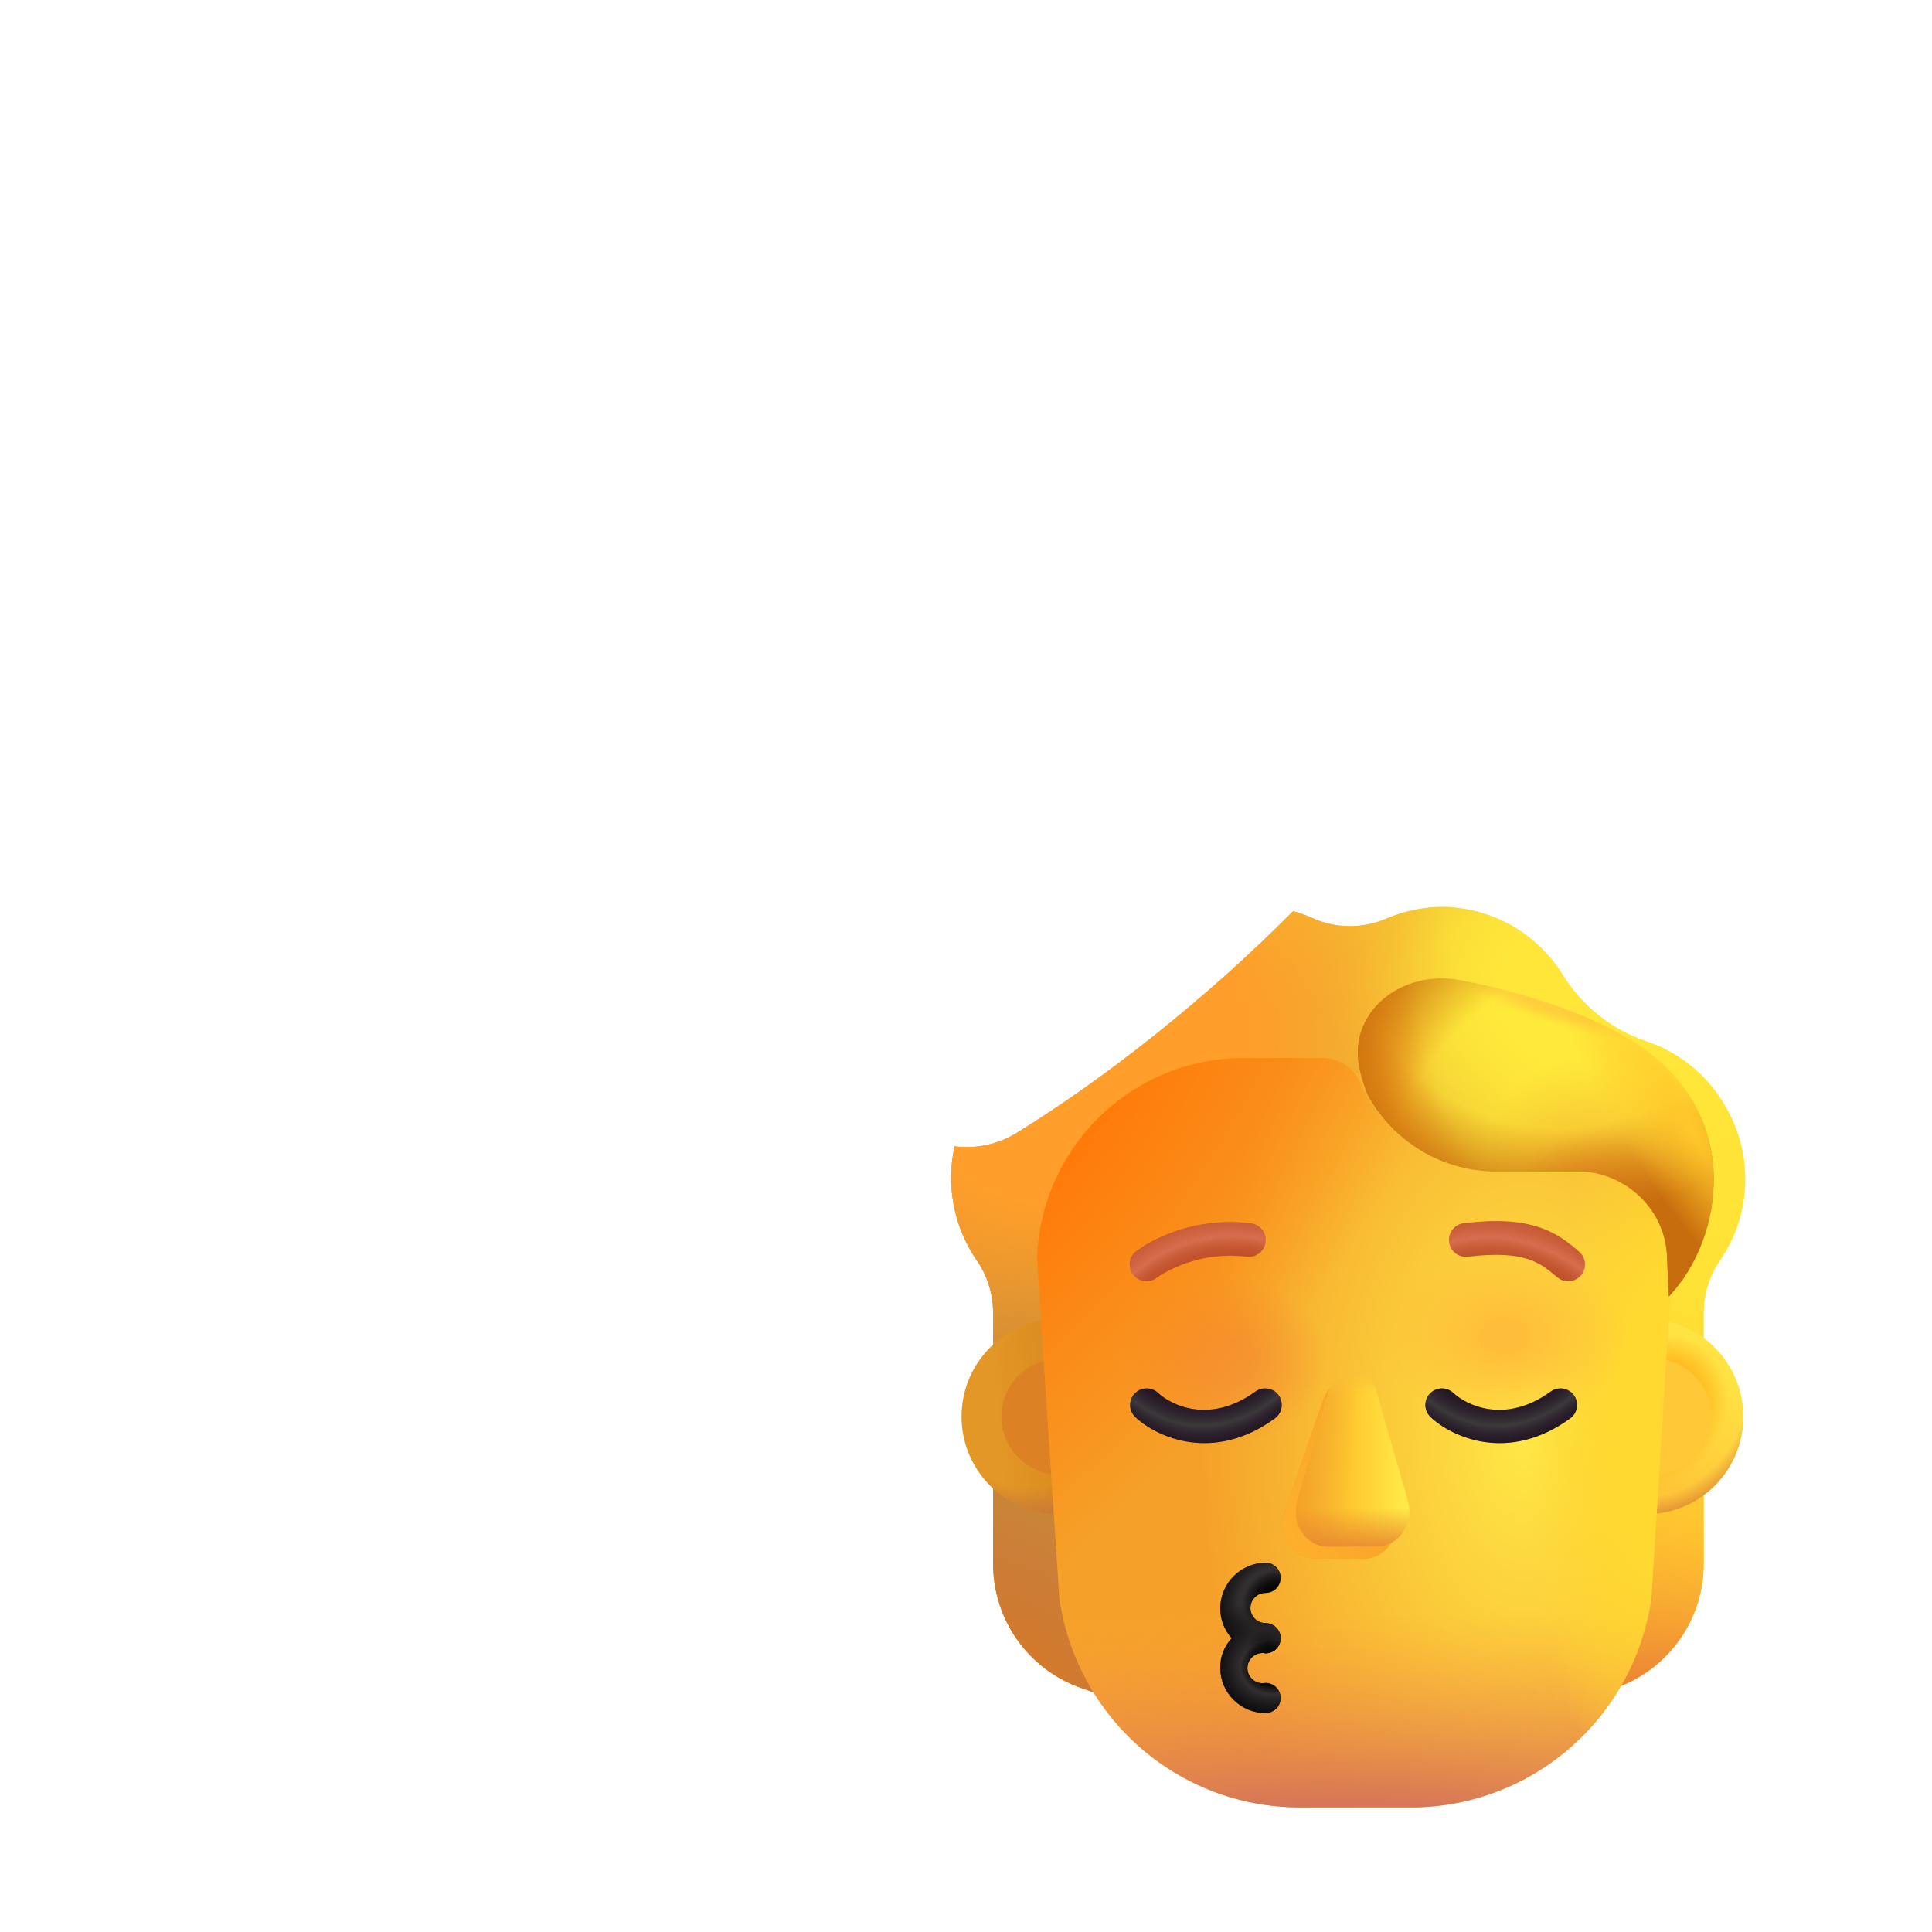 <svg width="32" height="32" viewBox="0 0 32 32" fill="none" xmlns="http://www.w3.org/2000/svg">
<path d="M15.811 18.987C15.878 18.996 15.946 19 16.014 19C16.299 19 16.578 18.923 16.821 18.776C18.262 17.89 19.942 16.579 21.419 15.091C21.531 15.123 21.641 15.163 21.749 15.212C21.941 15.296 22.149 15.34 22.359 15.34C22.569 15.34 22.777 15.296 22.969 15.212C23.263 15.088 23.579 15.023 23.899 15.022C24.302 15.028 24.698 15.137 25.048 15.338C25.397 15.54 25.69 15.826 25.899 16.172C26.221 16.68 26.708 17.062 27.279 17.252C27.824 17.436 28.283 17.813 28.569 18.312C28.802 18.699 28.919 19.145 28.906 19.597C28.894 20.049 28.753 20.488 28.499 20.862C28.319 21.12 28.221 21.427 28.219 21.742V25.902C28.219 26.356 28.077 26.798 27.813 27.167C27.55 27.536 27.178 27.814 26.749 27.962L24.829 28.622V21.192C24.683 21.04 24.556 20.873 24.449 20.692C24.285 20.409 24.18 20.096 24.139 19.772H23.859C23.294 19.77 22.749 19.568 22.319 19.202C21.89 19.569 21.344 19.772 20.779 19.772H20.499C20.458 20.096 20.353 20.409 20.189 20.692C20.088 20.877 19.96 21.046 19.809 21.192V28.622L17.919 27.962C17.49 27.814 17.118 27.536 16.854 27.167C16.591 26.798 16.449 26.356 16.449 25.902V21.742C16.448 21.427 16.351 21.119 16.169 20.862C15.925 20.501 15.782 20.081 15.758 19.646C15.745 19.424 15.764 19.202 15.811 18.987Z" fill="url(#paint0_linear_4552_39824)"/>
<path d="M15.811 18.987C15.878 18.996 15.946 19 16.014 19C16.299 19 16.578 18.923 16.821 18.776C18.262 17.89 19.942 16.579 21.419 15.091C21.531 15.123 21.641 15.163 21.749 15.212C21.941 15.296 22.149 15.34 22.359 15.34C22.569 15.34 22.777 15.296 22.969 15.212C23.263 15.088 23.579 15.023 23.899 15.022C24.302 15.028 24.698 15.137 25.048 15.338C25.397 15.54 25.69 15.826 25.899 16.172C26.221 16.68 26.708 17.062 27.279 17.252C27.824 17.436 28.283 17.813 28.569 18.312C28.802 18.699 28.919 19.145 28.906 19.597C28.894 20.049 28.753 20.488 28.499 20.862C28.319 21.12 28.221 21.427 28.219 21.742V25.902C28.219 26.356 28.077 26.798 27.813 27.167C27.55 27.536 27.178 27.814 26.749 27.962L24.829 28.622V21.192C24.683 21.04 24.556 20.873 24.449 20.692C24.285 20.409 24.18 20.096 24.139 19.772H23.859C23.294 19.77 22.749 19.568 22.319 19.202C21.89 19.569 21.344 19.772 20.779 19.772H20.499C20.458 20.096 20.353 20.409 20.189 20.692C20.088 20.877 19.96 21.046 19.809 21.192V28.622L17.919 27.962C17.49 27.814 17.118 27.536 16.854 27.167C16.591 26.798 16.449 26.356 16.449 25.902V21.742C16.448 21.427 16.351 21.119 16.169 20.862C15.925 20.501 15.782 20.081 15.758 19.646C15.745 19.424 15.764 19.202 15.811 18.987Z" fill="url(#paint1_radial_4552_39824)"/>
<path d="M15.811 18.987C15.878 18.996 15.946 19 16.014 19C16.299 19 16.578 18.923 16.821 18.776C18.262 17.89 19.942 16.579 21.419 15.091C21.531 15.123 21.641 15.163 21.749 15.212C21.941 15.296 22.149 15.34 22.359 15.34C22.569 15.34 22.777 15.296 22.969 15.212C23.263 15.088 23.579 15.023 23.899 15.022C24.302 15.028 24.698 15.137 25.048 15.338C25.397 15.54 25.69 15.826 25.899 16.172C26.221 16.68 26.708 17.062 27.279 17.252C27.824 17.436 28.283 17.813 28.569 18.312C28.802 18.699 28.919 19.145 28.906 19.597C28.894 20.049 28.753 20.488 28.499 20.862C28.319 21.12 28.221 21.427 28.219 21.742V25.902C28.219 26.356 28.077 26.798 27.813 27.167C27.55 27.536 27.178 27.814 26.749 27.962L24.829 28.622V21.192C24.683 21.04 24.556 20.873 24.449 20.692C24.285 20.409 24.18 20.096 24.139 19.772H23.859C23.294 19.77 22.749 19.568 22.319 19.202C21.89 19.569 21.344 19.772 20.779 19.772H20.499C20.458 20.096 20.353 20.409 20.189 20.692C20.088 20.877 19.96 21.046 19.809 21.192V28.622L17.919 27.962C17.49 27.814 17.118 27.536 16.854 27.167C16.591 26.798 16.449 26.356 16.449 25.902V21.742C16.448 21.427 16.351 21.119 16.169 20.862C15.925 20.501 15.782 20.081 15.758 19.646C15.745 19.424 15.764 19.202 15.811 18.987Z" fill="url(#paint2_radial_4552_39824)"/>
<path d="M15.811 18.987C15.878 18.996 15.946 19 16.014 19C16.299 19 16.578 18.923 16.821 18.776C18.262 17.89 19.942 16.579 21.419 15.091C21.531 15.123 21.641 15.163 21.749 15.212C21.941 15.296 22.149 15.34 22.359 15.34C22.569 15.34 22.777 15.296 22.969 15.212C23.263 15.088 23.579 15.023 23.899 15.022C24.302 15.028 24.698 15.137 25.048 15.338C25.397 15.54 25.69 15.826 25.899 16.172C26.221 16.68 26.708 17.062 27.279 17.252C27.824 17.436 28.283 17.813 28.569 18.312C28.802 18.699 28.919 19.145 28.906 19.597C28.894 20.049 28.753 20.488 28.499 20.862C28.319 21.12 28.221 21.427 28.219 21.742V25.902C28.219 26.356 28.077 26.798 27.813 27.167C27.55 27.536 27.178 27.814 26.749 27.962L24.829 28.622V21.192C24.683 21.04 24.556 20.873 24.449 20.692C24.285 20.409 24.18 20.096 24.139 19.772H23.859C23.294 19.77 22.749 19.568 22.319 19.202C21.89 19.569 21.344 19.772 20.779 19.772H20.499C20.458 20.096 20.353 20.409 20.189 20.692C20.088 20.877 19.96 21.046 19.809 21.192V28.622L17.919 27.962C17.49 27.814 17.118 27.536 16.854 27.167C16.591 26.798 16.449 26.356 16.449 25.902V21.742C16.448 21.427 16.351 21.119 16.169 20.862C15.925 20.501 15.782 20.081 15.758 19.646C15.745 19.424 15.764 19.202 15.811 18.987Z" fill="url(#paint3_radial_4552_39824)"/>
<path d="M15.811 18.987C15.878 18.996 15.946 19 16.014 19C16.299 19 16.578 18.923 16.821 18.776C18.262 17.89 19.942 16.579 21.419 15.091C21.531 15.123 21.641 15.163 21.749 15.212C21.941 15.296 22.149 15.34 22.359 15.34C22.569 15.34 22.777 15.296 22.969 15.212C23.263 15.088 23.579 15.023 23.899 15.022C24.302 15.028 24.698 15.137 25.048 15.338C25.397 15.54 25.69 15.826 25.899 16.172C26.221 16.68 26.708 17.062 27.279 17.252C27.824 17.436 28.283 17.813 28.569 18.312C28.802 18.699 28.919 19.145 28.906 19.597C28.894 20.049 28.753 20.488 28.499 20.862C28.319 21.12 28.221 21.427 28.219 21.742V25.902C28.219 26.356 28.077 26.798 27.813 27.167C27.55 27.536 27.178 27.814 26.749 27.962L24.829 28.622V21.192C24.683 21.04 24.556 20.873 24.449 20.692C24.285 20.409 24.18 20.096 24.139 19.772H23.859C23.294 19.77 22.749 19.568 22.319 19.202C21.89 19.569 21.344 19.772 20.779 19.772H20.499C20.458 20.096 20.353 20.409 20.189 20.692C20.088 20.877 19.96 21.046 19.809 21.192V28.622L17.919 27.962C17.49 27.814 17.118 27.536 16.854 27.167C16.591 26.798 16.449 26.356 16.449 25.902V21.742C16.448 21.427 16.351 21.119 16.169 20.862C15.925 20.501 15.782 20.081 15.758 19.646C15.745 19.424 15.764 19.202 15.811 18.987Z" fill="url(#paint4_radial_4552_39824)"/>
<path d="M15.811 18.987C15.878 18.996 15.946 19 16.014 19C16.299 19 16.578 18.923 16.821 18.776C18.262 17.89 19.942 16.579 21.419 15.091C21.531 15.123 21.641 15.163 21.749 15.212C21.941 15.296 22.149 15.34 22.359 15.34C22.569 15.34 22.777 15.296 22.969 15.212C23.263 15.088 23.579 15.023 23.899 15.022C24.302 15.028 24.698 15.137 25.048 15.338C25.397 15.54 25.69 15.826 25.899 16.172C26.221 16.68 26.708 17.062 27.279 17.252C27.824 17.436 28.283 17.813 28.569 18.312C28.802 18.699 28.919 19.145 28.906 19.597C28.894 20.049 28.753 20.488 28.499 20.862C28.319 21.12 28.221 21.427 28.219 21.742V25.902C28.219 26.356 28.077 26.798 27.813 27.167C27.55 27.536 27.178 27.814 26.749 27.962L24.829 28.622V21.192C24.683 21.04 24.556 20.873 24.449 20.692C24.285 20.409 24.18 20.096 24.139 19.772H23.859C23.294 19.77 22.749 19.568 22.319 19.202C21.89 19.569 21.344 19.772 20.779 19.772H20.499C20.458 20.096 20.353 20.409 20.189 20.692C20.088 20.877 19.96 21.046 19.809 21.192V28.622L17.919 27.962C17.49 27.814 17.118 27.536 16.854 27.167C16.591 26.798 16.449 26.356 16.449 25.902V21.742C16.448 21.427 16.351 21.119 16.169 20.862C15.925 20.501 15.782 20.081 15.758 19.646C15.745 19.424 15.764 19.202 15.811 18.987Z" fill="url(#paint5_radial_4552_39824)"/>
<path d="M15.811 18.987C15.878 18.996 15.946 19 16.014 19C16.299 19 16.578 18.923 16.821 18.776C18.262 17.89 19.942 16.579 21.419 15.091C21.531 15.123 21.641 15.163 21.749 15.212C21.941 15.296 22.149 15.34 22.359 15.34C22.569 15.34 22.777 15.296 22.969 15.212C23.263 15.088 23.579 15.023 23.899 15.022C24.302 15.028 24.698 15.137 25.048 15.338C25.397 15.54 25.69 15.826 25.899 16.172C26.221 16.68 26.708 17.062 27.279 17.252C27.824 17.436 28.283 17.813 28.569 18.312C28.802 18.699 28.919 19.145 28.906 19.597C28.894 20.049 28.753 20.488 28.499 20.862C28.319 21.12 28.221 21.427 28.219 21.742V25.902C28.219 26.356 28.077 26.798 27.813 27.167C27.55 27.536 27.178 27.814 26.749 27.962L24.829 28.622V21.192C24.683 21.04 24.556 20.873 24.449 20.692C24.285 20.409 24.18 20.096 24.139 19.772H23.859C23.294 19.77 22.749 19.568 22.319 19.202C21.89 19.569 21.344 19.772 20.779 19.772H20.499C20.458 20.096 20.353 20.409 20.189 20.692C20.088 20.877 19.96 21.046 19.809 21.192V28.622L17.919 27.962C17.49 27.814 17.118 27.536 16.854 27.167C16.591 26.798 16.449 26.356 16.449 25.902V21.742C16.448 21.427 16.351 21.119 16.169 20.862C15.925 20.501 15.782 20.081 15.758 19.646C15.745 19.424 15.764 19.202 15.811 18.987Z" fill="url(#paint6_radial_4552_39824)"/>
<path d="M15.811 18.987C15.878 18.996 15.946 19 16.014 19C16.299 19 16.578 18.923 16.821 18.776C18.262 17.89 19.942 16.579 21.419 15.091C21.531 15.123 21.641 15.163 21.749 15.212C21.941 15.296 22.149 15.34 22.359 15.34C22.569 15.34 22.777 15.296 22.969 15.212C23.263 15.088 23.579 15.023 23.899 15.022C24.302 15.028 24.698 15.137 25.048 15.338C25.397 15.54 25.69 15.826 25.899 16.172C26.221 16.68 26.708 17.062 27.279 17.252C27.824 17.436 28.283 17.813 28.569 18.312C28.802 18.699 28.919 19.145 28.906 19.597C28.894 20.049 28.753 20.488 28.499 20.862C28.319 21.12 28.221 21.427 28.219 21.742V25.902C28.219 26.356 28.077 26.798 27.813 27.167C27.55 27.536 27.178 27.814 26.749 27.962L24.829 28.622V21.192C24.683 21.04 24.556 20.873 24.449 20.692C24.285 20.409 24.18 20.096 24.139 19.772H23.859C23.294 19.77 22.749 19.568 22.319 19.202C21.89 19.569 21.344 19.772 20.779 19.772H20.499C20.458 20.096 20.353 20.409 20.189 20.692C20.088 20.877 19.96 21.046 19.809 21.192V28.622L17.919 27.962C17.49 27.814 17.118 27.536 16.854 27.167C16.591 26.798 16.449 26.356 16.449 25.902V21.742C16.448 21.427 16.351 21.119 16.169 20.862C15.925 20.501 15.782 20.081 15.758 19.646C15.745 19.424 15.764 19.202 15.811 18.987Z" fill="url(#paint7_radial_4552_39824)"/>
<path d="M27.352 25.078C27.418 24.008 27.482 22.939 27.537 21.869C28.297 22.002 28.875 22.665 28.875 23.463C28.875 24.325 28.201 25.029 27.352 25.078Z" fill="url(#paint8_linear_4552_39824)"/>
<path d="M27.352 25.078C27.418 24.008 27.482 22.939 27.537 21.869C28.297 22.002 28.875 22.665 28.875 23.463C28.875 24.325 28.201 25.029 27.352 25.078Z" fill="url(#paint9_radial_4552_39824)"/>
<path d="M27.352 25.078C27.418 24.008 27.482 22.939 27.537 21.869C28.297 22.002 28.875 22.665 28.875 23.463C28.875 24.325 28.201 25.029 27.352 25.078Z" fill="url(#paint10_radial_4552_39824)"/>
<path d="M17.316 21.86C16.53 21.971 15.926 22.646 15.926 23.463C15.926 24.327 16.603 25.033 17.455 25.079C17.39 24.004 17.337 22.935 17.316 21.86Z" fill="url(#paint11_linear_4552_39824)"/>
<path d="M17.316 21.86C16.53 21.971 15.926 22.646 15.926 23.463C15.926 24.327 16.603 25.033 17.455 25.079C17.39 24.004 17.337 22.935 17.316 21.86Z" fill="url(#paint12_radial_4552_39824)"/>
<path d="M17.336 22.525C16.907 22.621 16.586 23.004 16.586 23.462C16.586 23.95 16.949 24.353 17.42 24.415C17.385 23.785 17.355 23.155 17.336 22.525Z" fill="#DD8224"/>
<path d="M27.391 24.424C27.429 23.785 27.467 23.148 27.502 22.509C27.976 22.568 28.343 22.973 28.343 23.463C28.343 23.991 27.917 24.419 27.391 24.424Z" fill="#FFC837"/>
<path d="M17.176 20.82C17.212 19.96 17.568 19.142 18.177 18.531C18.819 17.886 19.691 17.523 20.6 17.523H21.906C22.043 17.522 22.177 17.563 22.29 17.641C22.403 17.718 22.49 17.828 22.539 17.957C22.739 18.393 23.059 18.763 23.462 19.022C23.864 19.282 24.332 19.42 24.811 19.42H26.248C26.637 19.439 27.003 19.61 27.268 19.896C27.533 20.183 27.675 20.563 27.665 20.954V21.433L27.353 26.464C27.218 27.421 26.747 28.297 26.024 28.933C25.301 29.57 24.375 29.926 23.414 29.936H21.494C20.531 29.928 19.602 29.574 18.877 28.937C18.152 28.3 17.68 27.422 17.545 26.464L17.176 20.82Z" fill="url(#paint13_radial_4552_39824)"/>
<path d="M17.176 20.82C17.212 19.96 17.568 19.142 18.177 18.531C18.819 17.886 19.691 17.523 20.6 17.523H21.906C22.043 17.522 22.177 17.563 22.29 17.641C22.403 17.718 22.49 17.828 22.539 17.957C22.739 18.393 23.059 18.763 23.462 19.022C23.864 19.282 24.332 19.42 24.811 19.42H26.248C26.637 19.439 27.003 19.61 27.268 19.896C27.533 20.183 27.675 20.563 27.665 20.954V21.433L27.353 26.464C27.218 27.421 26.747 28.297 26.024 28.933C25.301 29.57 24.375 29.926 23.414 29.936H21.494C20.531 29.928 19.602 29.574 18.877 28.937C18.152 28.3 17.68 27.422 17.545 26.464L17.176 20.82Z" fill="url(#paint14_radial_4552_39824)"/>
<path d="M17.176 20.82C17.212 19.96 17.568 19.142 18.177 18.531C18.819 17.886 19.691 17.523 20.6 17.523H21.906C22.043 17.522 22.177 17.563 22.29 17.641C22.403 17.718 22.49 17.828 22.539 17.957C22.739 18.393 23.059 18.763 23.462 19.022C23.864 19.282 24.332 19.42 24.811 19.42H26.248C26.637 19.439 27.003 19.61 27.268 19.896C27.533 20.183 27.675 20.563 27.665 20.954V21.433L27.353 26.464C27.218 27.421 26.747 28.297 26.024 28.933C25.301 29.57 24.375 29.926 23.414 29.936H21.494C20.531 29.928 19.602 29.574 18.877 28.937C18.152 28.3 17.68 27.422 17.545 26.464L17.176 20.82Z" fill="url(#paint15_radial_4552_39824)"/>
<path d="M17.176 20.82C17.212 19.96 17.568 19.142 18.177 18.531C18.819 17.886 19.691 17.523 20.6 17.523H21.906C22.043 17.522 22.177 17.563 22.29 17.641C22.403 17.718 22.49 17.828 22.539 17.957C22.739 18.393 23.059 18.763 23.462 19.022C23.864 19.282 24.332 19.42 24.811 19.42H26.248C26.637 19.439 27.003 19.61 27.268 19.896C27.533 20.183 27.675 20.563 27.665 20.954V21.433L27.353 26.464C27.218 27.421 26.747 28.297 26.024 28.933C25.301 29.57 24.375 29.926 23.414 29.936H21.494C20.531 29.928 19.602 29.574 18.877 28.937C18.152 28.3 17.68 27.422 17.545 26.464L17.176 20.82Z" fill="url(#paint16_radial_4552_39824)"/>
<path d="M17.176 20.82C17.212 19.96 17.568 19.142 18.177 18.531C18.819 17.886 19.691 17.523 20.6 17.523H21.906C22.043 17.522 22.177 17.563 22.29 17.641C22.403 17.718 22.49 17.828 22.539 17.957C22.739 18.393 23.059 18.763 23.462 19.022C23.864 19.282 24.332 19.42 24.811 19.42H26.248C26.637 19.439 27.003 19.61 27.268 19.896C27.533 20.183 27.675 20.563 27.665 20.954V21.433L27.353 26.464C27.218 27.421 26.747 28.297 26.024 28.933C25.301 29.57 24.375 29.926 23.414 29.936H21.494C20.531 29.928 19.602 29.574 18.877 28.937C18.152 28.3 17.68 27.422 17.545 26.464L17.176 20.82Z" fill="url(#paint17_radial_4552_39824)"/>
<path d="M17.176 20.82C17.212 19.96 17.568 19.142 18.177 18.531C18.819 17.886 19.691 17.523 20.6 17.523H21.906C22.043 17.522 22.177 17.563 22.29 17.641C22.403 17.718 22.49 17.828 22.539 17.957C22.739 18.393 23.059 18.763 23.462 19.022C23.864 19.282 24.332 19.42 24.811 19.42H26.248C26.637 19.439 27.003 19.61 27.268 19.896C27.533 20.183 27.675 20.563 27.665 20.954V21.433L27.353 26.464C27.218 27.421 26.747 28.297 26.024 28.933C25.301 29.57 24.375 29.926 23.414 29.936H21.494C20.531 29.928 19.602 29.574 18.877 28.937C18.152 28.3 17.68 27.422 17.545 26.464L17.176 20.82Z" fill="url(#paint18_radial_4552_39824)"/>
<path d="M20.961 28.374C21.027 28.374 21.091 28.347 21.138 28.301C21.185 28.254 21.211 28.19 21.211 28.124C21.211 28.058 21.185 27.994 21.138 27.947C21.091 27.9 21.027 27.874 20.961 27.874C20.925 27.881 20.887 27.88 20.851 27.872C20.815 27.863 20.782 27.846 20.753 27.822C20.724 27.799 20.701 27.769 20.685 27.736C20.669 27.702 20.661 27.666 20.661 27.629C20.661 27.592 20.669 27.555 20.685 27.522C20.701 27.488 20.724 27.459 20.753 27.435C20.782 27.412 20.815 27.395 20.851 27.386C20.887 27.377 20.925 27.376 20.961 27.384C21.027 27.384 21.091 27.358 21.138 27.311C21.185 27.264 21.211 27.2 21.211 27.134C21.211 27.067 21.185 27.004 21.138 26.957C21.091 26.91 21.027 26.884 20.961 26.884C20.895 26.884 20.831 26.858 20.784 26.811C20.737 26.764 20.711 26.7 20.711 26.634C20.711 26.567 20.737 26.504 20.784 26.457C20.831 26.41 20.895 26.384 20.961 26.384C21.027 26.384 21.091 26.358 21.138 26.311C21.185 26.264 21.211 26.2 21.211 26.134C21.211 26.067 21.185 26.004 21.138 25.957C21.091 25.91 21.027 25.884 20.961 25.884C20.763 25.886 20.574 25.966 20.433 26.106C20.293 26.246 20.214 26.436 20.211 26.634C20.21 26.818 20.277 26.997 20.401 27.134C20.277 27.267 20.209 27.442 20.211 27.624C20.211 27.823 20.29 28.014 20.431 28.154C20.571 28.295 20.762 28.374 20.961 28.374Z" fill="#010101"/>
<path d="M20.961 28.374C21.027 28.374 21.091 28.347 21.138 28.301C21.185 28.254 21.211 28.19 21.211 28.124C21.211 28.058 21.185 27.994 21.138 27.947C21.091 27.9 21.027 27.874 20.961 27.874C20.925 27.881 20.887 27.88 20.851 27.872C20.815 27.863 20.782 27.846 20.753 27.822C20.724 27.799 20.701 27.769 20.685 27.736C20.669 27.702 20.661 27.666 20.661 27.629C20.661 27.592 20.669 27.555 20.685 27.522C20.701 27.488 20.724 27.459 20.753 27.435C20.782 27.412 20.815 27.395 20.851 27.386C20.887 27.377 20.925 27.376 20.961 27.384C21.027 27.384 21.091 27.358 21.138 27.311C21.185 27.264 21.211 27.2 21.211 27.134C21.211 27.067 21.185 27.004 21.138 26.957C21.091 26.91 21.027 26.884 20.961 26.884C20.895 26.884 20.831 26.858 20.784 26.811C20.737 26.764 20.711 26.7 20.711 26.634C20.711 26.567 20.737 26.504 20.784 26.457C20.831 26.41 20.895 26.384 20.961 26.384C21.027 26.384 21.091 26.358 21.138 26.311C21.185 26.264 21.211 26.2 21.211 26.134C21.211 26.067 21.185 26.004 21.138 25.957C21.091 25.91 21.027 25.884 20.961 25.884C20.763 25.886 20.574 25.966 20.433 26.106C20.293 26.246 20.214 26.436 20.211 26.634C20.21 26.818 20.277 26.997 20.401 27.134C20.277 27.267 20.209 27.442 20.211 27.624C20.211 27.823 20.29 28.014 20.431 28.154C20.571 28.295 20.762 28.374 20.961 28.374Z" fill="url(#paint19_radial_4552_39824)"/>
<path d="M20.961 28.374C21.027 28.374 21.091 28.347 21.138 28.301C21.185 28.254 21.211 28.19 21.211 28.124C21.211 28.058 21.185 27.994 21.138 27.947C21.091 27.9 21.027 27.874 20.961 27.874C20.925 27.881 20.887 27.88 20.851 27.872C20.815 27.863 20.782 27.846 20.753 27.822C20.724 27.799 20.701 27.769 20.685 27.736C20.669 27.702 20.661 27.666 20.661 27.629C20.661 27.592 20.669 27.555 20.685 27.522C20.701 27.488 20.724 27.459 20.753 27.435C20.782 27.412 20.815 27.395 20.851 27.386C20.887 27.377 20.925 27.376 20.961 27.384C21.027 27.384 21.091 27.358 21.138 27.311C21.185 27.264 21.211 27.2 21.211 27.134C21.211 27.067 21.185 27.004 21.138 26.957C21.091 26.91 21.027 26.884 20.961 26.884C20.895 26.884 20.831 26.858 20.784 26.811C20.737 26.764 20.711 26.7 20.711 26.634C20.711 26.567 20.737 26.504 20.784 26.457C20.831 26.41 20.895 26.384 20.961 26.384C21.027 26.384 21.091 26.358 21.138 26.311C21.185 26.264 21.211 26.2 21.211 26.134C21.211 26.067 21.185 26.004 21.138 25.957C21.091 25.91 21.027 25.884 20.961 25.884C20.763 25.886 20.574 25.966 20.433 26.106C20.293 26.246 20.214 26.436 20.211 26.634C20.21 26.818 20.277 26.997 20.401 27.134C20.277 27.267 20.209 27.442 20.211 27.624C20.211 27.823 20.29 28.014 20.431 28.154C20.571 28.295 20.762 28.374 20.961 28.374Z" fill="url(#paint20_radial_4552_39824)"/>
<path d="M20.961 28.374C21.027 28.374 21.091 28.347 21.138 28.301C21.185 28.254 21.211 28.19 21.211 28.124C21.211 28.058 21.185 27.994 21.138 27.947C21.091 27.9 21.027 27.874 20.961 27.874C20.925 27.881 20.887 27.88 20.851 27.872C20.815 27.863 20.782 27.846 20.753 27.822C20.724 27.799 20.701 27.769 20.685 27.736C20.669 27.702 20.661 27.666 20.661 27.629C20.661 27.592 20.669 27.555 20.685 27.522C20.701 27.488 20.724 27.459 20.753 27.435C20.782 27.412 20.815 27.395 20.851 27.386C20.887 27.377 20.925 27.376 20.961 27.384C21.027 27.384 21.091 27.358 21.138 27.311C21.185 27.264 21.211 27.2 21.211 27.134C21.211 27.067 21.185 27.004 21.138 26.957C21.091 26.91 21.027 26.884 20.961 26.884C20.895 26.884 20.831 26.858 20.784 26.811C20.737 26.764 20.711 26.7 20.711 26.634C20.711 26.567 20.737 26.504 20.784 26.457C20.831 26.41 20.895 26.384 20.961 26.384C21.027 26.384 21.091 26.358 21.138 26.311C21.185 26.264 21.211 26.2 21.211 26.134C21.211 26.067 21.185 26.004 21.138 25.957C21.091 25.91 21.027 25.884 20.961 25.884C20.763 25.886 20.574 25.966 20.433 26.106C20.293 26.246 20.214 26.436 20.211 26.634C20.21 26.818 20.277 26.997 20.401 27.134C20.277 27.267 20.209 27.442 20.211 27.624C20.211 27.823 20.29 28.014 20.431 28.154C20.571 28.295 20.762 28.374 20.961 28.374Z" fill="url(#paint21_radial_4552_39824)"/>
<path d="M21.91 23.208L21.271 25.056C21.162 25.437 21.424 25.817 21.795 25.817H22.586C22.956 25.817 23.218 25.431 23.109 25.056L22.575 23.208C22.46 22.798 22.03 22.798 21.91 23.208Z" fill="#EE9020"/>
<path d="M21.91 23.208L21.271 25.056C21.162 25.437 21.424 25.817 21.795 25.817H22.586C22.956 25.817 23.218 25.431 23.109 25.056L22.575 23.208C22.46 22.798 22.03 22.798 21.91 23.208Z" fill="url(#paint22_radial_4552_39824)"/>
<path d="M22.017 23.011L21.482 24.86C21.373 25.24 21.635 25.62 22.006 25.62H22.797C23.167 25.62 23.429 25.234 23.32 24.86L22.786 23.011C22.671 22.601 22.137 22.601 22.017 23.011Z" fill="url(#paint23_linear_4552_39824)"/>
<path d="M22.017 23.011L21.482 24.86C21.373 25.24 21.635 25.62 22.006 25.62H22.797C23.167 25.62 23.429 25.234 23.32 24.86L22.786 23.011C22.671 22.601 22.137 22.601 22.017 23.011Z" fill="url(#paint24_linear_4552_39824)"/>
<path d="M22.017 23.011L21.482 24.86C21.373 25.24 21.635 25.62 22.006 25.62H22.797C23.167 25.62 23.429 25.234 23.32 24.86L22.786 23.011C22.671 22.601 22.137 22.601 22.017 23.011Z" fill="url(#paint25_linear_4552_39824)"/>
<path d="M22.017 23.011L21.482 24.86C21.373 25.24 21.635 25.62 22.006 25.62H22.797C23.167 25.62 23.429 25.234 23.32 24.86L22.786 23.011C22.671 22.601 22.137 22.601 22.017 23.011Z" fill="url(#paint26_linear_4552_39824)"/>
<path d="M26.156 20.733C25.98 20.579 25.775 20.416 25.465 20.319C25.159 20.222 24.775 20.197 24.245 20.261C24.092 20.28 23.983 20.419 24.002 20.572C24.021 20.725 24.16 20.834 24.313 20.815C24.797 20.756 25.093 20.787 25.297 20.851C25.497 20.914 25.631 21.015 25.79 21.153C25.906 21.254 26.082 21.242 26.183 21.126C26.284 21.01 26.272 20.834 26.156 20.733Z" fill="#C05029"/>
<path d="M26.156 20.733C25.98 20.579 25.775 20.416 25.465 20.319C25.159 20.222 24.775 20.197 24.245 20.261C24.092 20.28 23.983 20.419 24.002 20.572C24.021 20.725 24.16 20.834 24.313 20.815C24.797 20.756 25.093 20.787 25.297 20.851C25.497 20.914 25.631 21.015 25.79 21.153C25.906 21.254 26.082 21.242 26.183 21.126C26.284 21.01 26.272 20.834 26.156 20.733Z" fill="url(#paint27_radial_4552_39824)"/>
<path d="M18.969 20.623C19.059 20.569 19.19 20.5 19.354 20.435C19.684 20.305 20.154 20.193 20.718 20.262C20.871 20.28 20.979 20.419 20.961 20.572C20.942 20.725 20.803 20.834 20.65 20.815C20.199 20.76 19.823 20.85 19.559 20.954C19.427 21.006 19.324 21.061 19.255 21.102C19.221 21.122 19.196 21.139 19.18 21.15C19.172 21.156 19.166 21.16 19.163 21.162L19.16 21.164C19.039 21.258 18.864 21.236 18.77 21.114C18.675 20.993 18.697 20.817 18.819 20.723L18.969 20.623Z" fill="#C05029"/>
<path d="M18.969 20.623C19.059 20.569 19.19 20.5 19.354 20.435C19.684 20.305 20.154 20.193 20.718 20.262C20.871 20.28 20.979 20.419 20.961 20.572C20.942 20.725 20.803 20.834 20.65 20.815C20.199 20.76 19.823 20.85 19.559 20.954C19.427 21.006 19.324 21.061 19.255 21.102C19.221 21.122 19.196 21.139 19.18 21.15C19.172 21.156 19.166 21.16 19.163 21.162L19.16 21.164C19.039 21.258 18.864 21.236 18.77 21.114C18.675 20.993 18.697 20.817 18.819 20.723L18.969 20.623Z" fill="url(#paint28_radial_4552_39824)"/>
<path fill-rule="evenodd" clip-rule="evenodd" d="M21.177 23.11C21.266 23.233 21.239 23.405 21.116 23.494C20.096 24.235 19.16 23.806 18.805 23.472C18.695 23.367 18.689 23.193 18.794 23.083C18.898 22.972 19.072 22.967 19.183 23.072C19.396 23.274 20.04 23.596 20.793 23.049C20.916 22.96 21.088 22.987 21.177 23.11Z" fill="#231423"/>
<path fill-rule="evenodd" clip-rule="evenodd" d="M21.177 23.11C21.266 23.233 21.239 23.405 21.116 23.494C20.096 24.235 19.16 23.806 18.805 23.472C18.695 23.367 18.689 23.193 18.794 23.083C18.898 22.972 19.072 22.967 19.183 23.072C19.396 23.274 20.04 23.596 20.793 23.049C20.916 22.96 21.088 22.987 21.177 23.11Z" fill="url(#paint29_radial_4552_39824)"/>
<path fill-rule="evenodd" clip-rule="evenodd" d="M26.068 23.11C26.157 23.233 26.13 23.405 26.007 23.494C24.987 24.235 24.05 23.806 23.696 23.472C23.585 23.367 23.58 23.193 23.684 23.083C23.789 22.972 23.963 22.967 24.073 23.072C24.287 23.274 24.931 23.596 25.684 23.049C25.806 22.96 25.979 22.987 26.068 23.11Z" fill="#231423"/>
<path fill-rule="evenodd" clip-rule="evenodd" d="M26.068 23.11C26.157 23.233 26.13 23.405 26.007 23.494C24.987 24.235 24.05 23.806 23.696 23.472C23.585 23.367 23.58 23.193 23.684 23.083C23.789 22.972 23.963 22.967 24.073 23.072C24.287 23.274 24.931 23.596 25.684 23.049C25.806 22.96 25.979 22.987 26.068 23.11Z" fill="url(#paint30_radial_4552_39824)"/>
<path d="M27.641 21.473L27.612 20.838C27.601 20.071 26.967 19.437 26.198 19.405H24.79C23.896 19.405 23.081 18.916 22.654 18.138C22.654 18.138 22.593 17.997 22.531 17.758C22.277 16.788 23.204 16.045 24.189 16.235C25.17 16.425 26.29 16.756 27.117 17.295C28.872 18.439 28.565 20.502 27.641 21.473Z" fill="url(#paint31_radial_4552_39824)"/>
<path d="M27.641 21.473L27.612 20.838C27.601 20.071 26.967 19.437 26.198 19.405H24.79C23.896 19.405 23.081 18.916 22.654 18.138C22.654 18.138 22.593 17.997 22.531 17.758C22.277 16.788 23.204 16.045 24.189 16.235C25.17 16.425 26.29 16.756 27.117 17.295C28.872 18.439 28.565 20.502 27.641 21.473Z" fill="url(#paint32_radial_4552_39824)"/>
<path d="M27.641 21.473L27.612 20.838C27.601 20.071 26.967 19.437 26.198 19.405H24.79C23.896 19.405 23.081 18.916 22.654 18.138C22.654 18.138 22.593 17.997 22.531 17.758C22.277 16.788 23.204 16.045 24.189 16.235C25.17 16.425 26.29 16.756 27.117 17.295C28.872 18.439 28.565 20.502 27.641 21.473Z" fill="url(#paint33_radial_4552_39824)"/>
<path d="M27.641 21.473L27.612 20.838C27.601 20.071 26.967 19.437 26.198 19.405H24.79C23.896 19.405 23.081 18.916 22.654 18.138C22.654 18.138 22.593 17.997 22.531 17.758C22.277 16.788 23.204 16.045 24.189 16.235C25.17 16.425 26.29 16.756 27.117 17.295C28.872 18.439 28.565 20.502 27.641 21.473Z" fill="url(#paint34_radial_4552_39824)"/>
<path d="M27.641 21.473L27.612 20.838C27.601 20.071 26.967 19.437 26.198 19.405H24.79C23.896 19.405 23.081 18.916 22.654 18.138C22.654 18.138 22.593 17.997 22.531 17.758C22.277 16.788 23.204 16.045 24.189 16.235C25.17 16.425 26.29 16.756 27.117 17.295C28.872 18.439 28.565 20.502 27.641 21.473Z" fill="url(#paint35_radial_4552_39824)"/>
<path d="M27.641 21.473L27.612 20.838C27.601 20.071 26.967 19.437 26.198 19.405H24.79C23.896 19.405 23.081 18.916 22.654 18.138C22.654 18.138 22.593 17.997 22.531 17.758C22.277 16.788 23.204 16.045 24.189 16.235C25.17 16.425 26.29 16.756 27.117 17.295C28.872 18.439 28.565 20.502 27.641 21.473Z" fill="url(#paint36_radial_4552_39824)"/>
<path d="M27.641 21.473L27.612 20.838C27.601 20.071 26.967 19.437 26.198 19.405H24.79C23.896 19.405 23.081 18.916 22.654 18.138C22.654 18.138 22.593 17.997 22.531 17.758C22.277 16.788 23.204 16.045 24.189 16.235C25.17 16.425 26.29 16.756 27.117 17.295C28.872 18.439 28.565 20.502 27.641 21.473Z" fill="url(#paint37_radial_4552_39824)"/>
<path d="M27.641 21.473L27.612 20.838C27.601 20.071 26.967 19.437 26.198 19.405H24.79C23.896 19.405 23.081 18.916 22.654 18.138C22.654 18.138 22.593 17.997 22.531 17.758C22.277 16.788 23.204 16.045 24.189 16.235C25.17 16.425 26.29 16.756 27.117 17.295C28.872 18.439 28.565 20.502 27.641 21.473Z" fill="url(#paint38_radial_4552_39824)"/>
<defs>
<linearGradient id="paint0_linear_4552_39824" x1="27.785" y1="20.522" x2="17.188" y2="20.522" gradientUnits="userSpaceOnUse">
<stop stop-color="#FFE235"/>
<stop offset="1" stop-color="#D29935"/>
</linearGradient>
<radialGradient id="paint1_radial_4552_39824" cx="0" cy="0" r="1" gradientUnits="userSpaceOnUse" gradientTransform="translate(16.696 27.597) rotate(-90) scale(9.916 10.606)">
<stop offset="0.315" stop-color="#C98537"/>
<stop offset="1" stop-color="#C98537" stop-opacity="0"/>
</radialGradient>
<radialGradient id="paint2_radial_4552_39824" cx="0" cy="0" r="1" gradientUnits="userSpaceOnUse" gradientTransform="translate(27.258 27.597) rotate(-90) scale(6.298 6.737)">
<stop stop-color="#FFB52A"/>
<stop offset="1" stop-color="#FFB52A" stop-opacity="0"/>
</radialGradient>
<radialGradient id="paint3_radial_4552_39824" cx="0" cy="0" r="1" gradientUnits="userSpaceOnUse" gradientTransform="translate(26.469 16.715) rotate(-149.836) scale(4.972 3.682)">
<stop offset="0.347" stop-color="#FFE639"/>
<stop offset="1" stop-color="#FFE639" stop-opacity="0"/>
</radialGradient>
<radialGradient id="paint4_radial_4552_39824" cx="0" cy="0" r="1" gradientUnits="userSpaceOnUse" gradientTransform="translate(21.223 13.954) rotate(69.672) scale(2.727 4.615)">
<stop offset="0.287" stop-color="#F3C130"/>
<stop offset="1" stop-color="#F3C130" stop-opacity="0"/>
</radialGradient>
<radialGradient id="paint5_radial_4552_39824" cx="0" cy="0" r="1" gradientUnits="userSpaceOnUse" gradientTransform="translate(18.102 17.73) rotate(60.844) scale(4.673 6.38)">
<stop offset="0.432" stop-color="#FF9E2A"/>
<stop offset="1" stop-color="#FF9E2A" stop-opacity="0"/>
</radialGradient>
<radialGradient id="paint6_radial_4552_39824" cx="0" cy="0" r="1" gradientUnits="userSpaceOnUse" gradientTransform="translate(16.895 27.736) rotate(39.611) scale(3.546 2.511)">
<stop stop-color="#D57A26"/>
<stop offset="1" stop-color="#D06A3C" stop-opacity="0"/>
</radialGradient>
<radialGradient id="paint7_radial_4552_39824" cx="0" cy="0" r="1" gradientUnits="userSpaceOnUse" gradientTransform="translate(28.009 28.622) rotate(-83.003) scale(6.34 13.532)">
<stop stop-color="#E26839"/>
<stop offset="0.62" stop-color="#FFC135" stop-opacity="0"/>
</radialGradient>
<linearGradient id="paint8_linear_4552_39824" x1="28.875" y1="22.89" x2="27.661" y2="25.078" gradientUnits="userSpaceOnUse">
<stop stop-color="#FFE343"/>
<stop offset="1" stop-color="#FFC136"/>
</linearGradient>
<radialGradient id="paint9_radial_4552_39824" cx="0" cy="0" r="1" gradientUnits="userSpaceOnUse" gradientTransform="translate(27.046 22.822) rotate(74.347) scale(2.343 2.236)">
<stop offset="0.856" stop-color="#E1943D" stop-opacity="0"/>
<stop offset="1" stop-color="#E08F2E"/>
</radialGradient>
<radialGradient id="paint10_radial_4552_39824" cx="0" cy="0" r="1" gradientUnits="userSpaceOnUse" gradientTransform="translate(27.408 23.37) rotate(-53.92) scale(1.345 1.128)">
<stop offset="0.664" stop-color="#FFBD22"/>
<stop offset="1" stop-color="#FFBD22" stop-opacity="0"/>
</radialGradient>
<linearGradient id="paint11_linear_4552_39824" x1="16.516" y1="23.598" x2="17.983" y2="23.47" gradientUnits="userSpaceOnUse">
<stop stop-color="#E39726"/>
<stop offset="1" stop-color="#D9851D"/>
</linearGradient>
<radialGradient id="paint12_radial_4552_39824" cx="0" cy="0" r="1" gradientUnits="userSpaceOnUse" gradientTransform="translate(17.106 22.991) rotate(101.248) scale(2.129 2.093)">
<stop offset="0.775" stop-color="#C77937" stop-opacity="0"/>
<stop offset="1" stop-color="#C77937"/>
</radialGradient>
<radialGradient id="paint13_radial_4552_39824" cx="0" cy="0" r="1" gradientUnits="userSpaceOnUse" gradientTransform="translate(25.254 23.729) rotate(180) scale(5.365 9.301)">
<stop stop-color="#FFE846"/>
<stop offset="1" stop-color="#F5A129"/>
</radialGradient>
<radialGradient id="paint14_radial_4552_39824" cx="0" cy="0" r="1" gradientUnits="userSpaceOnUse" gradientTransform="translate(22.173 30.101) rotate(-90) scale(3.405 21.019)">
<stop offset="0.082" stop-color="#D67757"/>
<stop offset="1" stop-color="#FFA041" stop-opacity="0"/>
</radialGradient>
<radialGradient id="paint15_radial_4552_39824" cx="0" cy="0" r="1" gradientUnits="userSpaceOnUse" gradientTransform="translate(27.665 23.496) rotate(93.851) scale(6.151 2.307)">
<stop offset="0.39" stop-color="#FFD930"/>
<stop offset="1" stop-color="#FFD930" stop-opacity="0"/>
</radialGradient>
<radialGradient id="paint16_radial_4552_39824" cx="0" cy="0" r="1" gradientUnits="userSpaceOnUse" gradientTransform="translate(20.226 22.542) rotate(-90) scale(1.422 1.747)">
<stop offset="0.276" stop-color="#F59632"/>
<stop offset="1" stop-color="#F59632" stop-opacity="0"/>
</radialGradient>
<radialGradient id="paint17_radial_4552_39824" cx="0" cy="0" r="1" gradientUnits="userSpaceOnUse" gradientTransform="translate(24.926 22.128) rotate(-90) scale(1.544 2.044)">
<stop offset="0.178" stop-color="#FFBE3A"/>
<stop offset="1" stop-color="#FFBE3A" stop-opacity="0"/>
</radialGradient>
<radialGradient id="paint18_radial_4552_39824" cx="0" cy="0" r="1" gradientUnits="userSpaceOnUse" gradientTransform="translate(16.82 18.415) rotate(37.37) scale(5.818 13.624)">
<stop offset="0.199" stop-color="#FF7A0A"/>
<stop offset="1" stop-color="#FF7A0A" stop-opacity="0"/>
</radialGradient>
<radialGradient id="paint19_radial_4552_39824" cx="0" cy="0" r="1" gradientUnits="userSpaceOnUse" gradientTransform="translate(21.096 26.471) rotate(151.487) scale(1.964 1.654)">
<stop offset="0.028" stop-opacity="0"/>
<stop offset="0.27" stop-color="#332F31"/>
<stop offset="0.305" stop-color="#332F31"/>
<stop offset="0.735" stop-opacity="0"/>
</radialGradient>
<radialGradient id="paint20_radial_4552_39824" cx="0" cy="0" r="1" gradientUnits="userSpaceOnUse" gradientTransform="translate(21.078 27.611) rotate(-179.812) scale(1.815 1.529)">
<stop offset="0.106" stop-opacity="0"/>
<stop offset="0.294" stop-color="#332F31"/>
<stop offset="0.735" stop-opacity="0"/>
</radialGradient>
<radialGradient id="paint21_radial_4552_39824" cx="0" cy="0" r="1" gradientUnits="userSpaceOnUse" gradientTransform="translate(21.001 27.342) rotate(81.487) scale(0.38 0.369)">
<stop stop-color="#080808"/>
<stop offset="1" stop-color="#080808" stop-opacity="0"/>
</radialGradient>
<radialGradient id="paint22_radial_4552_39824" cx="0" cy="0" r="1" gradientUnits="userSpaceOnUse" gradientTransform="translate(11.22 35.534) rotate(-72.474) scale(22.322 14.345)">
<stop offset="0.712" stop-color="#FFB22D"/>
<stop offset="1" stop-color="#FFB22D" stop-opacity="0"/>
</radialGradient>
<linearGradient id="paint23_linear_4552_39824" x1="22.401" y1="24.563" x2="23.261" y2="24.563" gradientUnits="userSpaceOnUse">
<stop stop-color="#FFC92F"/>
<stop offset="1" stop-color="#FFEA47"/>
</linearGradient>
<linearGradient id="paint24_linear_4552_39824" x1="21.322" y1="24.407" x2="22.402" y2="24.466" gradientUnits="userSpaceOnUse">
<stop stop-color="#F49F22"/>
<stop offset="1" stop-color="#E88830" stop-opacity="0"/>
<stop offset="1" stop-color="#F49F22" stop-opacity="0"/>
</linearGradient>
<linearGradient id="paint25_linear_4552_39824" x1="22.401" y1="24.964" x2="22.401" y2="25.821" gradientUnits="userSpaceOnUse">
<stop stop-color="#E88830" stop-opacity="0"/>
<stop offset="0.845" stop-color="#E88830"/>
</linearGradient>
<linearGradient id="paint26_linear_4552_39824" x1="22.401" y1="22.704" x2="22.401" y2="23.125" gradientUnits="userSpaceOnUse">
<stop stop-color="#FAC137"/>
<stop offset="1" stop-color="#FAC137" stop-opacity="0"/>
</linearGradient>
<radialGradient id="paint27_radial_4552_39824" cx="0" cy="0" r="1" gradientUnits="userSpaceOnUse" gradientTransform="translate(24.666 26.572) rotate(90) scale(13.444 8.243)">
<stop offset="0.422" stop-color="#C05029" stop-opacity="0"/>
<stop offset="0.452" stop-color="#EE8B74" stop-opacity="0.5"/>
<stop offset="0.501" stop-color="#C05029" stop-opacity="0"/>
</radialGradient>
<radialGradient id="paint28_radial_4552_39824" cx="0" cy="0" r="1" gradientUnits="userSpaceOnUse" gradientTransform="translate(21.304 26.572) rotate(75.964) scale(13.857 8.61)">
<stop offset="0.421" stop-color="#C05029" stop-opacity="0"/>
<stop offset="0.448" stop-color="#EE8B74" stop-opacity="0.5"/>
<stop offset="0.501" stop-color="#C05029" stop-opacity="0"/>
</radialGradient>
<radialGradient id="paint29_radial_4552_39824" cx="0" cy="0" r="1" gradientUnits="userSpaceOnUse" gradientTransform="translate(20.054 19.455) rotate(-86.82) scale(9.014 5.682)">
<stop offset="0.411" stop-color="#231423" stop-opacity="0"/>
<stop offset="0.462" stop-color="#3C393B"/>
<stop offset="0.505" stop-color="#231423" stop-opacity="0"/>
</radialGradient>
<radialGradient id="paint30_radial_4552_39824" cx="0" cy="0" r="1" gradientUnits="userSpaceOnUse" gradientTransform="translate(24.944 19.455) rotate(-86.82) scale(9.014 5.682)">
<stop offset="0.411" stop-color="#231423" stop-opacity="0"/>
<stop offset="0.462" stop-color="#3C393B"/>
<stop offset="0.505" stop-color="#231423" stop-opacity="0"/>
</radialGradient>
<radialGradient id="paint31_radial_4552_39824" cx="0" cy="0" r="1" gradientUnits="userSpaceOnUse" gradientTransform="translate(26.04 16.842) rotate(13.307) scale(3.499 1.957)">
<stop stop-color="#FFEB3B"/>
<stop offset="1" stop-color="#FFEB3B" stop-opacity="0"/>
</radialGradient>
<radialGradient id="paint32_radial_4552_39824" cx="0" cy="0" r="1" gradientUnits="userSpaceOnUse" gradientTransform="translate(27.557 21.473) rotate(-120.119) scale(4.307 2.402)">
<stop stop-color="#EB8F29"/>
<stop offset="1" stop-color="#EB8F29" stop-opacity="0"/>
</radialGradient>
<radialGradient id="paint33_radial_4552_39824" cx="0" cy="0" r="1" gradientUnits="userSpaceOnUse" gradientTransform="translate(26.933 21.171) rotate(-120.695) scale(2.576 1.845)">
<stop offset="0.394" stop-color="#E48421"/>
<stop offset="1" stop-color="#E48421" stop-opacity="0"/>
</radialGradient>
<radialGradient id="paint34_radial_4552_39824" cx="0" cy="0" r="1" gradientUnits="userSpaceOnUse" gradientTransform="translate(27.22 16.725) rotate(166.509) scale(4.963 5.365)">
<stop offset="0.735" stop-color="#F29415" stop-opacity="0"/>
<stop offset="1" stop-color="#F29415"/>
</radialGradient>
<radialGradient id="paint35_radial_4552_39824" cx="0" cy="0" r="1" gradientUnits="userSpaceOnUse" gradientTransform="translate(25.871 16.599) rotate(107.002) scale(0.404 1.845)">
<stop offset="0.461" stop-color="#FFCE3C"/>
<stop offset="1" stop-color="#FFCE3C" stop-opacity="0"/>
</radialGradient>
<radialGradient id="paint36_radial_4552_39824" cx="0" cy="0" r="1" gradientUnits="userSpaceOnUse" gradientTransform="translate(25.784 15.369) rotate(-63.435) scale(17.536 17.996)">
<stop offset="0.189" stop-color="#C86D0D" stop-opacity="0"/>
<stop offset="0.273" stop-color="#C86D0D"/>
</radialGradient>
<radialGradient id="paint37_radial_4552_39824" cx="0" cy="0" r="1" gradientUnits="userSpaceOnUse" gradientTransform="translate(26.904 19.85) rotate(34.695) scale(17.714 18.179)">
<stop offset="0.221" stop-color="#C86D0D" stop-opacity="0"/>
<stop offset="0.319" stop-color="#C86D0D"/>
<stop offset="0.352" stop-color="#C86D0D" stop-opacity="0.5"/>
</radialGradient>
<radialGradient id="paint38_radial_4552_39824" cx="0" cy="0" r="1" gradientUnits="userSpaceOnUse" gradientTransform="translate(28.025 18.73) rotate(56.31) scale(16.157 4.362)">
<stop stop-color="#FFC72B"/>
<stop offset="0.242" stop-color="#FFC72B" stop-opacity="0"/>
</radialGradient>
</defs>
</svg>
